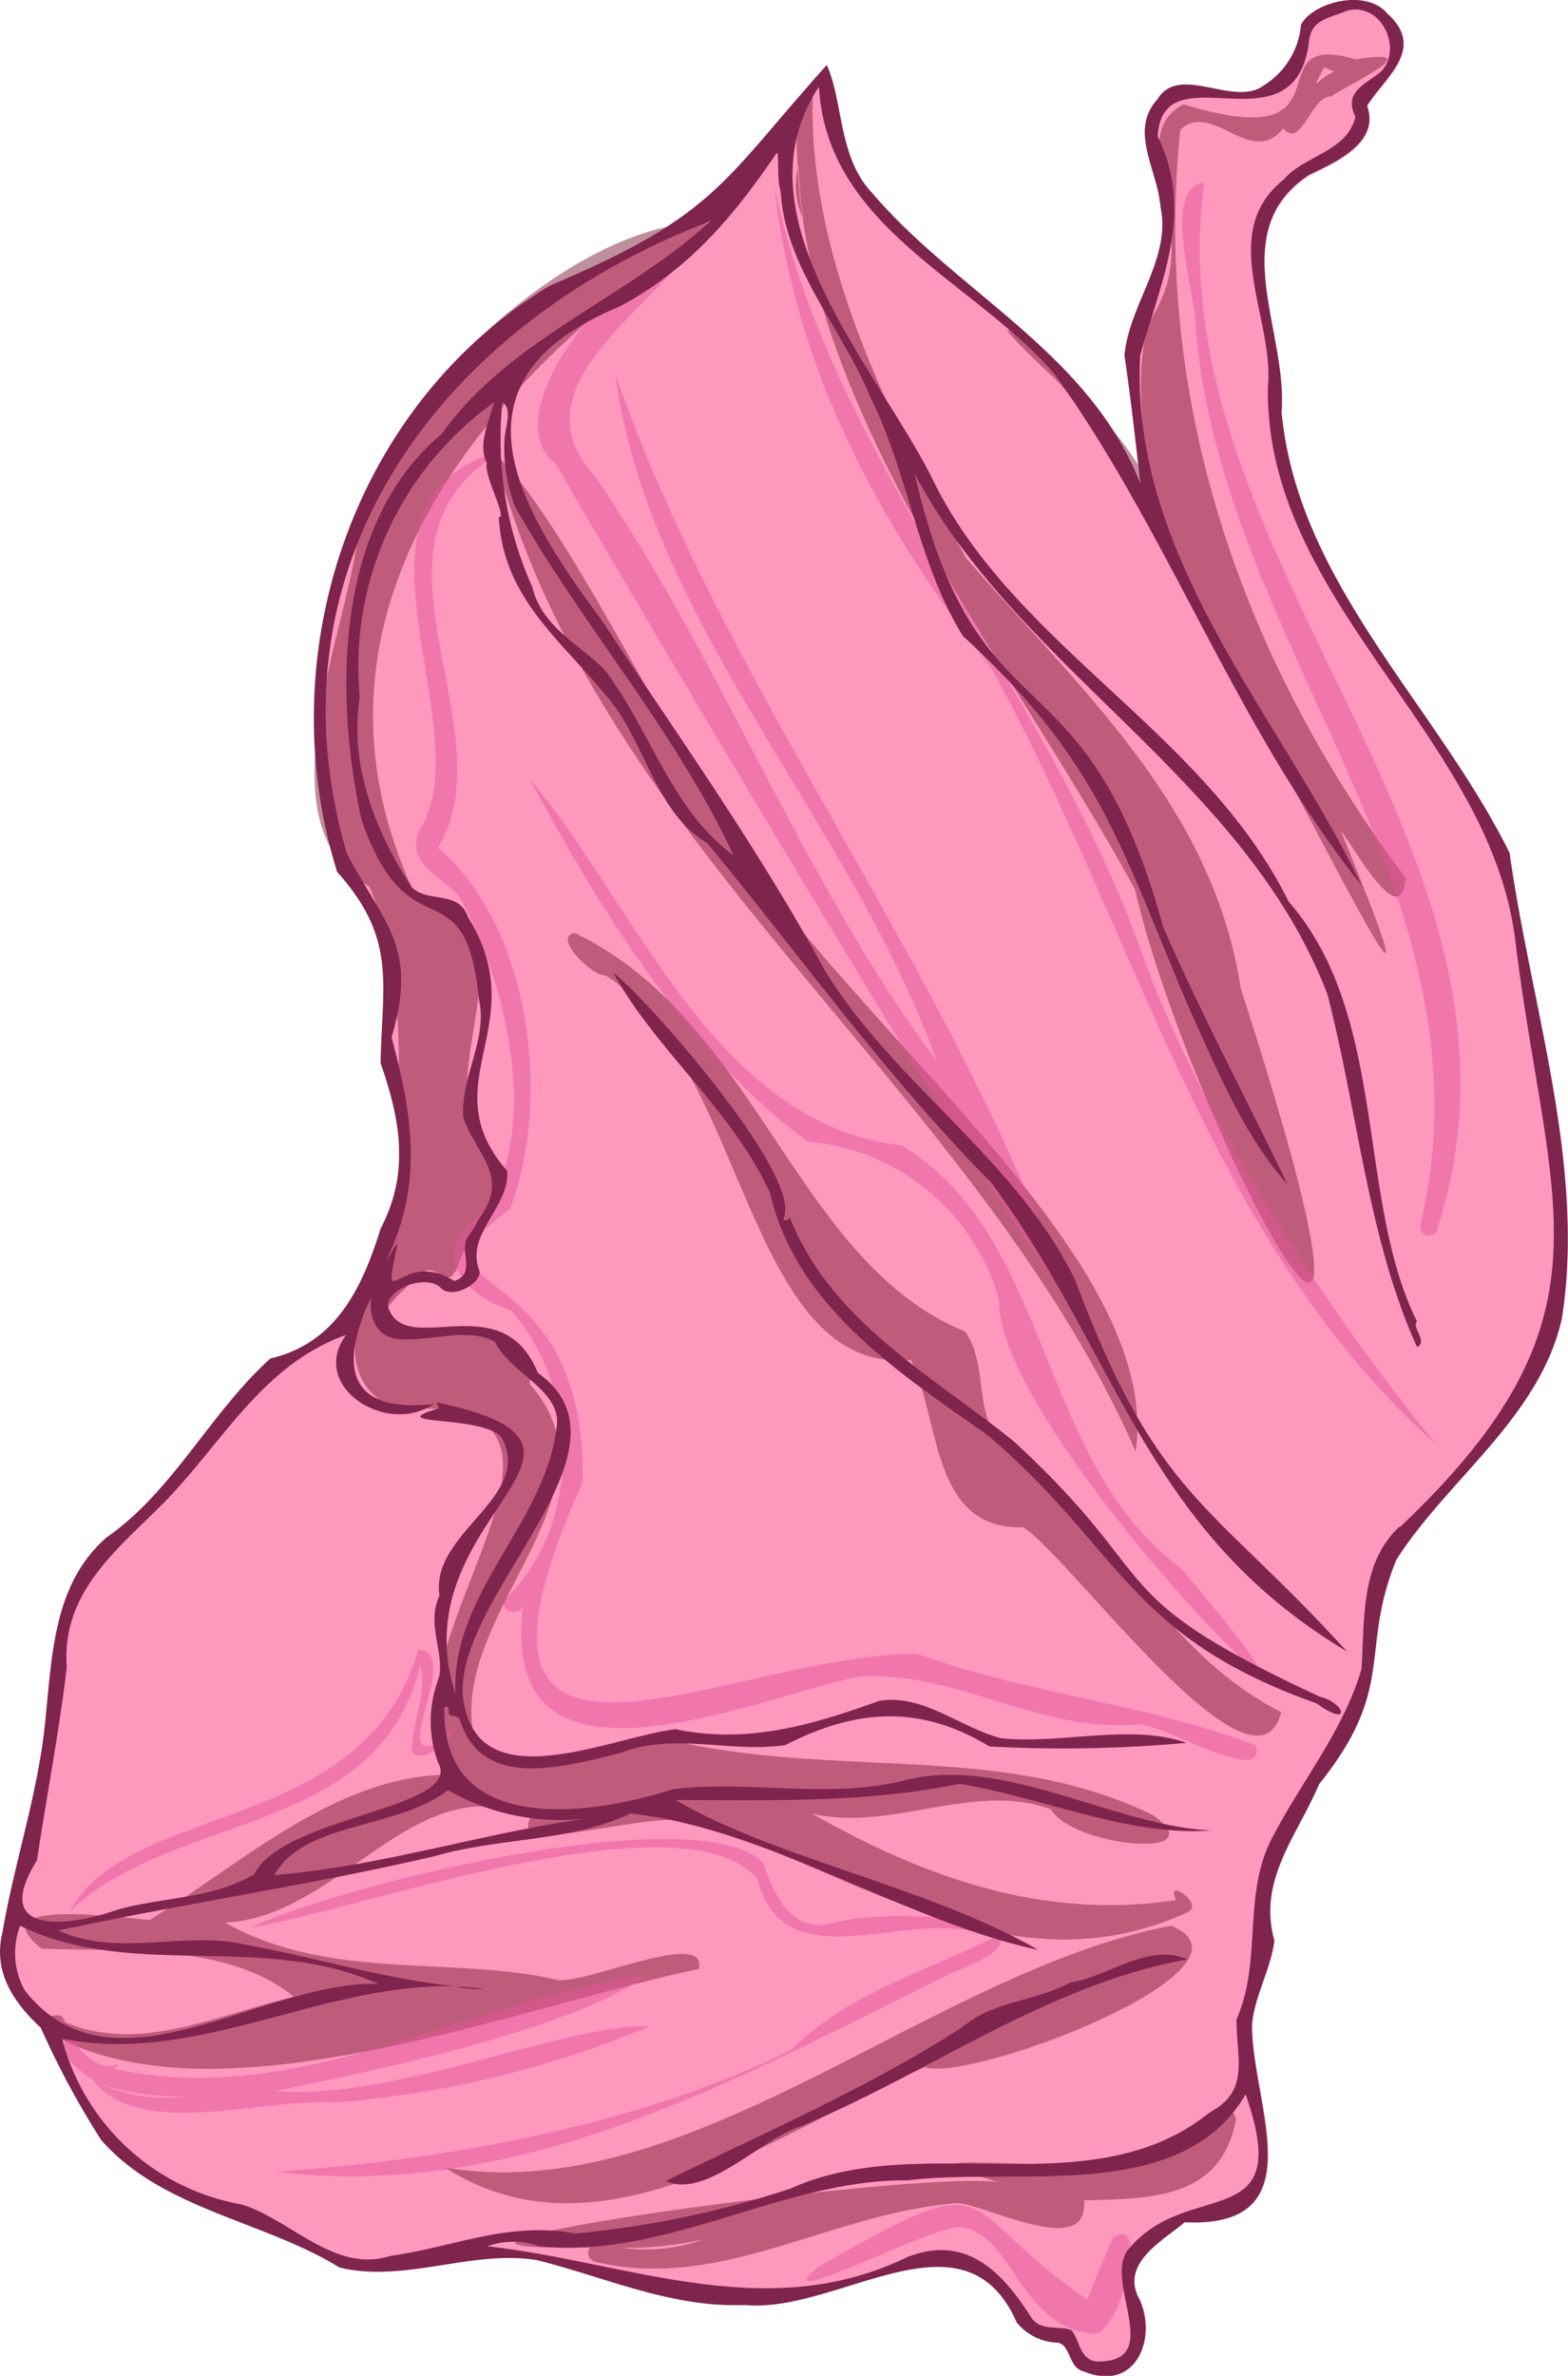 <svg xmlns="http://www.w3.org/2000/svg" viewBox="0 0 70 106"><defs><style>.cls-1{fill:#ff76a7;opacity:0.75;}.cls-2{fill:#82213a;}.cls-2,.cls-3{opacity:0.5;}.cls-3{fill:#e5559a;}.cls-4{fill:#7f244d;}</style></defs><g id="Layer_2" data-name="Layer 2"><g id="rice-paper-sail-medium-4"><path id="fill4" class="cls-1" d="M69.74,58.8c-1,4.4-5.09,7.15-7.39,10.76-1.67,4.14,0,5.71-3.45,10-1,2.34-2.79,4.26-2,7-.14,1.27-.89,2.52-1,3.78,0,3.55,2.91,9.05-3,8.77-1.08.84-3,1.86-2,3.5.78,1.8-.25,4.09-2.48,3.17-.71-.15-.58-1.17-1.17-1.29a2.43,2.43,0,0,1-1.85-.91c-2.33-5.31-8-.37-12.14-.78-3.25.16-6.19-1.2-9.26-2-2.93-.47-5.9,1-8.83.34-3.37-2.09-7.93-2.6-10.64-5.71a34.89,34.89,0,0,1-2.69-5C.6,89.34-.32,88,.1,86.23.63,83.15,1.67,80.16,2,77s.38-6.27,2.77-8.42c3-2,4.63-5.5,7.33-7.94,2.89-.68,4.1-3.13,4.93-5.79,1.32-2.54.85-4.91,0-7.39,0-3.52.76-5.54-1.93-8.53C12,29.12,15.8,18,24.57,12.73,32,9.6,32.26,8.06,36.91,2.93c.75,1.61.52,4.09,2,5.68,3.82,4.48,9.69,7.11,12,13-.21-1.87-.42-3.76-.7-5.73.19-2.22,2.1-4.32,1.61-6.6-.11-1.7-1.42-3.39-.15-4.81,1-1.57,3.41.41,4.76-.63a3.55,3.55,0,0,0,1.66-2.7c.56-1,3-1.61,3.85-.5,1.77,1.58-.16,2.88-.91,4.11.6,1.63-1.4,2.52-2.58,3.08-3.8,2.51-.95,7-1.23,10.57.7,7.6,6.9,13.06,10.18,19.69C68.34,44.91,70.79,52,69.74,58.8Z"/><path id="fill3" class="cls-2" d="M55.39,44.1c-1.25-8.19-7.26-13.42-12.28-19.23-3.4-6.3-7-13.27-6.83-20.51-.7-.67-.77,1.91-.69,2.53.25,11.43,9.55,22.63,15.08,32.8C53,49.86,64.08,71,55.39,44.1ZM35.64,7.36a21.8,21.8,0,0,0,.22,2.41A3.64,3.64,0,0,1,35.64,7.36ZM30.76,34C35.25,44.1,52.06,55.24,50.7,64.76c-7.16-16.27-24.11-27-28.65-44.57C24.55,22.48,28.25,29.75,30.76,34Zm.42,53.9c.53-1.9-4.82.55-6.24.45-4.7-1.12-10.17.08-14.9-2.57,5.15-.24,8.51-7,13.67-4.72-1.24,2.14,6.36-.82,8,.46,7,2.35,13.66,7.3,21.3,3.8.81-.34-1.05-1.62-.5-.55-5.89.91-11.24-1-16.27-3.86,3.44.86,7.28-1.46,10.68-.18,1,1.69,7.4,2.27,4.55.25-6.69-3.25-13.87-1.62-21.37-3.3-2.38,0-7,2.83-9-.57-.77-5.31,6.79-10.64,2.55-15.36.87-4.4-10.85-.1-4.7-5h0c.43-.38,1,.7,1.35,0-.1.13.09-.1.08-.09.52-1.8,2.45-3.52,1.57-5.39-3.38-2.4,2.66-10.45-3.25-11C12.39,27.42,21.76,16.69,32,10c-5.3-.71-14.64,7-16,13.8-.57,4.66-4.39,13,.49,15.76,2,4.63,1,9.71,1.45,14.62-1.28,2.73-3.85,7.06-.28,8.7,11.23-.85-1.31,10.94,2.44,16.3-5.09,0-9.34,4-13.42,6.48-1.3-.1-7.64-1-4.83,1.28,3.47.15,8.3-.28,11.27,2.15-3.41.79-6.9,2.55-10.22,1.13-.1-.64-1.28-.19-.82.42C9.47,95,22.91,89.59,31.18,87.85ZM19.79,56.72v-.06S19.8,56.71,19.79,56.72Zm12,22.92.15,0ZM19.85,96.7c10.89,1.88,21.77-8.78,32.44-10.78,4.5,1.87-8.86,7-11,6.31C34.85,95,26.87,101.22,19.85,96.7ZM57.2,76.39c-1.17,4.54-9.52-7.07-11.54-8.25-4.13.12-3.67-4.87-5-7.46C33.3,61.36,33.31,47.39,27,43.5c-.47.12-2.4-1.71-1.33-1.87,8.16,3.92,9.85,14.7,17.4,17.77,1.12,1.5.32,4,1.81,5C49.68,68,51.82,73.67,57.2,76.39Zm5.56-37.21c-7.51-10-11.28-21.56-10.07-33.39,1.44-1.34,3.15,1.75,4.6-.07.78,1,1.26-1.47,2.12-1.41,1-.66,4.42-2.21,1.12-1.66-4.69-1.39.11,4.4-7.7,2C50,6.2,53.85,10.19,51.51,14c-1,1.88-.46,5.5-.18,7.89-.81-3.22-10.34-10.75-4.42-5.16,4,3.34,20.69,39.24,12.94,20.32C60.45,37.78,62.54,41.67,62.76,39.18Zm-4-35.47A4.73,4.73,0,0,1,59.13,3a4.32,4.32,0,0,0,.45.19A3,3,0,0,0,58.8,3.71ZM54.37,94.33c-.39,4.21-17.62.68-9.65,3.08-2.39-.8-31.41,3.17-18.37,2.85a.41.41,0,0,0,.24.66h0c5.64,1.31,10.32-2.12,16.05-2.62,1.07-.11,6,2.63,5.75-.13,3-.07,6.08-.07,6.77-3.52C55.25,94.21,54.59,93.86,54.37,94.33ZM31.43,99.91a7.86,7.86,0,0,1-3.67.38A16.11,16.11,0,0,0,31.43,99.91Z"/><path id="fill2" class="cls-3" d="M24.82,20.7c-3.06-2.32,3.46-9.79,5.1-8.49-2.23,2.53-6.51,5.58-3.39,9,5.75,8.35,9.22,18,15.29,26.13C38.06,36.76,28.91,27.74,27.47,16.69,32,29.84,41.56,42.14,46.8,55.56,51.36,66,26.47,23.61,24.82,20.7ZM3.1,85.29c4.69-4.5,13.81-3.31,15.66-11,.36,1.23-.42,2.63-.36,3.89,1,.87,3.12-2.61,1-.35-1.93.71,1.23-4.11-.72-4.22C16.24,81.94,5.87,80.28,3.1,85.29ZM42.54,88c6.32-2.38-3.08-3-5.54-2.15-1.78.31-2.45-1.38-2.94-2.75-3.07-3-19.55,1.21-22.85,2.91,5.09-.89,19.26-6,22.6-2.2,1.25,4.91,7.09,1,10.5,2.66-3.06,1.53-6.39,2.43-9,5-7.07,3.5-16.22,5-23,5.42C23.46,98.24,33.13,92.6,42.54,88ZM56.07,77.87C51.12,76,46,75.6,40.94,73.79c-8.61,0-22.14,8.32-14.93-7.65.2-10.6-8.7-8.06-3.23-12.22,1.83-4.92.94-12.53-3.23-16.1,3.22-5.33-4.13-13.69,2.9-17.71-8.06,2.06-.79,12.44-3.76,17-.56,1.46,1,1.95,1.81,2.88,2.1,3.79,3.75,10.54,1,14.19-2.44,1.52-.86,3.62,1.29,4.27,3.11,3.47,3.22,9.5-.22,12.9-.33.54.58.82.79.26-1.21,9.32,10.2,4.17,15,3.19,4.38-.27,8.06,2.55,12.5,2.13C52.09,77,56.52,79.73,56.07,77.87ZM52.75,70c-6.54-4.87-5.68-14.72-12.49-18.9-8.35-.89-12-10.94-16.58-16.3,2.93,5.5,7.12,12.33,12.38,16.13A9.72,9.72,0,0,1,44.6,58C44.46,64.25,63.83,83.05,52.75,70Zm.65-55.13c1.33,14.26,13.52,25,10,39.86a.4.4,0,0,0,.8,0C69.55,37.8,51.48,24.91,53.76,8.13,51.76,8.51,53.43,13.06,53.4,14.87ZM51,42.58c-4.31-12.13-13.89-22-16.43-34.28.93,8.2,4.63,15.05,9.64,21.44,6.46,11.57,9.66,25.6,19.89,34.68C59.79,59.2,53.79,50.33,51,42.58ZM15,93.81c-3.25-.23-8.76,1.69-10.84-1-3.21-2.17.53-2.16-.78-1.61.39.49,1.15,1.24,1.82.9.17,0-.08.16-.13.2,8.29,1.83,15.82-3.08,23.82-4.17-3.49,2.41-11.46,4.11-16.62,5.17,5.39.44,12.84-3,16.76-2.9A46,46,0,0,1,15,93.81Zm-6.57-.29A11,11,0,0,1,4.5,93s0,0,0,0A7.47,7.47,0,0,0,8.41,93.52Zm41.27,6.31c-.42.91-.78,1.85-1.16,2.77-6.14-4.18-3.65-6.26-12-1.46-2.64,2.19,5.41-2,6.38-1.77,2.35.36,2.53,4.36,5.83,4.75C49.94,104.39,51.43,98.68,49.68,99.83Z"/><path id="fill1" class="cls-4" d="M67.39,38.05C64.11,31.43,57.92,26,57.21,18.37c.29-3.62-2.57-8.06,1.23-10.57,1.19-.57,3.18-1.45,2.59-3.08.74-1.24,2.67-2.54.9-4.12C61-.51,58.64.07,58.08,1.1a3.54,3.54,0,0,1-1.66,2.71c-1.35,1-3.76-1-4.75.62-1.28,1.42,0,3.11.14,4.81.49,2.29-1.42,4.39-1.61,6.61.29,2,.5,3.85.71,5.73-2.29-5.86-8.15-8.48-12-13-1.5-1.6-1.27-4.08-2-5.68C32.26,8.07,32,9.61,24.58,12.73,15.81,18,12,29.12,15.05,38.9c2.69,3,2,5,1.94,8.53.86,2.48,1.33,4.85,0,7.39-.83,2.67-2,5.11-4.92,5.79-2.7,2.44-4.34,5.92-7.33,8C2.35,70.71,2.33,73.91,2,77S.63,83.15.11,86.24c-.43,1.73.5,3.11,1.71,4.23a38.22,38.22,0,0,0,2.69,5c2.71,3.11,7.27,3.61,10.65,5.7,2.92.7,5.89-.81,8.82-.33,3.07.77,6,2.13,9.26,2,4.18.41,9.81-4.53,12.15.78a2.43,2.43,0,0,0,1.84.9c.59.13.46,1.14,1.17,1.29,2.24.92,3.26-1.36,2.49-3.17-.93-1.64,1-2.65,2-3.49,5.87.27,3-5.23,3-8.78.08-1.25.83-2.5,1-3.77-.75-2.72,1-4.65,2-7,3.48-4.33,1.77-5.9,3.44-10,2.3-3.61,6.4-6.35,7.39-10.76C70.8,52,68.35,44.91,67.39,38.05ZM17.48,46.29c1.19-4.07-.3-5-2-8.22-3.79-13,4.33-23.66,16.23-28.2-3.76,3.46-8.95,5.22-12,9.5-4.7,3.91-4.83,11.44-3.57,17.21,2.14,6.16,4.62,1.87,5.24,8,.41,1.8-.82,3.42-.7,5.28.57,1.65,2.08,2.58.75,4.45-.15.23-.31.57-.49.79-.54.59.39,1.72-.66,2.05C17.85,55.63,17,59,17.75,55.49c-.22.19-.3.5-.5.74C18.9,52.82,18.42,49.76,17.48,46.29ZM23,22.62c2.93,5.19,7.22,10.08,9.74,15.54-2.79-2.06-3.66-5.52-5.75-8.28-1.22-1.22-2.79-1.9-3.23-3.7a16.1,16.1,0,0,1-1.33-8.24c.48.3.09,1.23.09,1.72A7.24,7.24,0,0,0,23,22.62ZM1.65,83c.42-2.8,1-5.8,1.33-8.61C2.73,71,5.3,69.09,7.36,67c2.63-2.71,4.38-6.12,8.09-7.44-1.69,2.29,1.82,4.53,3.91,3.08-4,.44-4.16-1.85-2.79-4.77-.13.92.27,1.85,1.3,1.88,1.36.1,3-.55,4.23.12.68,1.43,3.06,2.18,2.74,3.85-.51,4.26-4.7,7.33-4.51,11.85-2.56-7.95,8.65-11-.83-13a.5.5,0,0,0,.11.26c-2.78.82,2.14.26,2.81,1.36,1.36,2.64-3.23,4.19-2.8,7-.58,1.24.17,2.4,0,3.6a5.32,5.32,0,0,0-.07,3.83c1.2,2.08-6.91,2.39-8.2,5-1.92,1.12-4,1-6.1,1.58C3,86-.45,86.36,1.65,83ZM20,79.87a10.11,10.11,0,0,0,6.24,1.26c-4.55.62-9.27,2.15-14,2.53C13.64,81.24,17.67,81.65,20,79.87ZM1.11,88.81A3.41,3.41,0,0,1,.9,85.92c5,2.44,10.85.27,16,2.6C11.74,88.32,5.07,93.83,1.11,88.81Zm49.35,11.45c-1.38,1.37,1.7,5.19-1.54,5.1-.73-.13-.7-.92-1.09-1.4-.55-.21-1.34.06-1.77-.53-1.32-2.09-2.93-3.74-5.53-2.74-6.3,3.07-12.42.25-18.76-.47a3.34,3.34,0,0,1,2.29,0c5.72.59,10.9-3,16.45-2.94,4.92-.61,12.22,1.09,15.1-3.84C57.81,99.73,53.14,97.16,50.46,100.26Zm12-32.13c-1.75,1.64-1.53,4.18-1.68,6.34-.8,2.74-2.68,5-4,7.55s-.42,5.45-1.58,8.08c0,1.79.61,3.18-1.2,4.15-5.3,4.27-12.83.73-18.72,3.4a43.67,43.67,0,0,1-9.6,2c-3-.55-5.4.6-8.25,1-2.49.8-4.46-1.64-6.66-2.3a10.09,10.09,0,0,1-8-7.39c6,1.19,11.59-2.5,17.56-2.34-3.14-.32-6.25-1.29-9.38-1.86-2.72-.63-5.7.59-8.34-.63,5.69-1.22,11.11-2,16.78-3.31,2.95-.86,6-.61,8.75-1.91,6.12.66,12.17,4.78,18.21,6.09-4.8-2.79-11.93-4.14-16.17-6.69,4.24,0,8.46.14,12.65-.72,3.74.61,7.54,2.35,11.22,2.08-4.48-.24-9.32-3.43-13.81-2.2-3.33.79-6.91-.06-10.21.36C26.4,81,19.82,81.94,19.84,76.36c-.09-.28.24-.31.19,0s.5.09.53.46c1,3,4.45,2.06,7.1,1.4,2.42-.95,4.88,0,7.4-.36,3.13-1.61,6-1.83,9.11.06a61.44,61.44,0,0,0,8.8-.16c-2.5-.88-5.61.08-8.29-.21-1.81-.47-3.5-2-5.44-1.66-3,1.08-5.87,1.93-9.09,1.26-3.06.39-9.1,3.32-9.5-1.65-.06-4.62,8.06-10.9,3.36-14.25-1.62-4-6-.53-6.7-3,.07-.82,1.7-1.37,2.34-.82.47.58,1.82-.13,1.76-.71-.67-1.67,1.37-2.88,1.23-4.48-3.44-3.94,1.24-6.5-1.75-11.33-.42-1.2-1.74-.61-2.5-1.31-1.64-2.51-2.8-5.44-2.33-8.5a14.5,14.5,0,0,1,6-13.15c-.22.82-.74,1.86-.33,2.71-.14.57.94,2.47.54,2.41.19,3.87,3.18,5.77,5.23,8.53,1.4,2,1.95,4.78,4.06,6,4.23,5.11,7.84,10.25,12.72,15.2,5.64,7.65,6.84,15.51,15.85,20.88C54.05,67,51.65,66.89,48,57.11c-2.65-5.41-8-8.67-11.17-13.8-3-5.5-6.54-10.45-10-15.68-3.89-5.23-7-10.7.82-13.95,3.08-1.63,5.08-4,7-6.82.17-.27,0,1.16.2,1.66.19,3.43,2.75,6.13,4,9.19,1.72,3.43,2.1,7.38,4.14,10.67C49.13,34,50,37.76,53.12,45.06c1.24,2.72,2.44,5.65,4.35,7.77-1.69-3.52-3.87-7.63-5.54-11.47-3.53-12.82-8.27-7.94-11.1-20.23,4.63,8.76,14.74,13.61,18.43,23.23,1.36,5.26,1.82,10.94,4,15.74.51-.25-.26-.87,0-1.14C60.54,53.5,62,45.34,57.53,40.23c-3.8-7.69-12.42-11.46-16-19.06C38.83,16,32.85,9.51,36.56,3.87c.35,6.28,6.88,8.62,10.52,12.82,5.17,7.2,8.12,15.82,13.7,22.81-3.63-7.59-10.34-14.56-9.88-23.64.92-3.31,2.44-6.38.78-9.78.24-3.89,6.06.78,6.75-4.15C58.5.85,59.32.83,60.16.47c1.47-.37,2.46,1.62,1.53,2.69-.73.63-1.73.9-1.18,2.06-.38,1.56-2.3,1.72-3.2,2.79-3,2.39-.4,6.19-.71,9.27-.11,9.66,10,15.56,11.06,24.79C69.14,54,72.37,58.8,62.5,68.13ZM21.65,88.74c-.42,0-.85,0-1.27-.1A10.86,10.86,0,0,1,21.65,88.74ZM53,87.42c-6.28,1.14-11.47,5.06-17.28,7.46-1.78.58-4.2,3.24-6,2.43,4.21-2.07,9.06-4.16,13.23-6.86,1.39-1.19,3.26-1.14,4.84-2C49.46,88.21,51.25,86.65,53,87.42ZM58.78,76c-8.46-3-8.68-6.87-14.73-12-3.93-2.76-8.5-5.71-9.67-10.76-1.66-3.69-5.11-6.38-7-9.84,1.27.91,8.61,9.16,7.58,11a.18.18,0,0,0,.29-.1c1.85,4.65,6.26,7,10,10,6.9,6.35,3.68,6.76,13.67,11.4C60.11,76,60.31,77.12,58.78,76Z"/></g></g></svg>